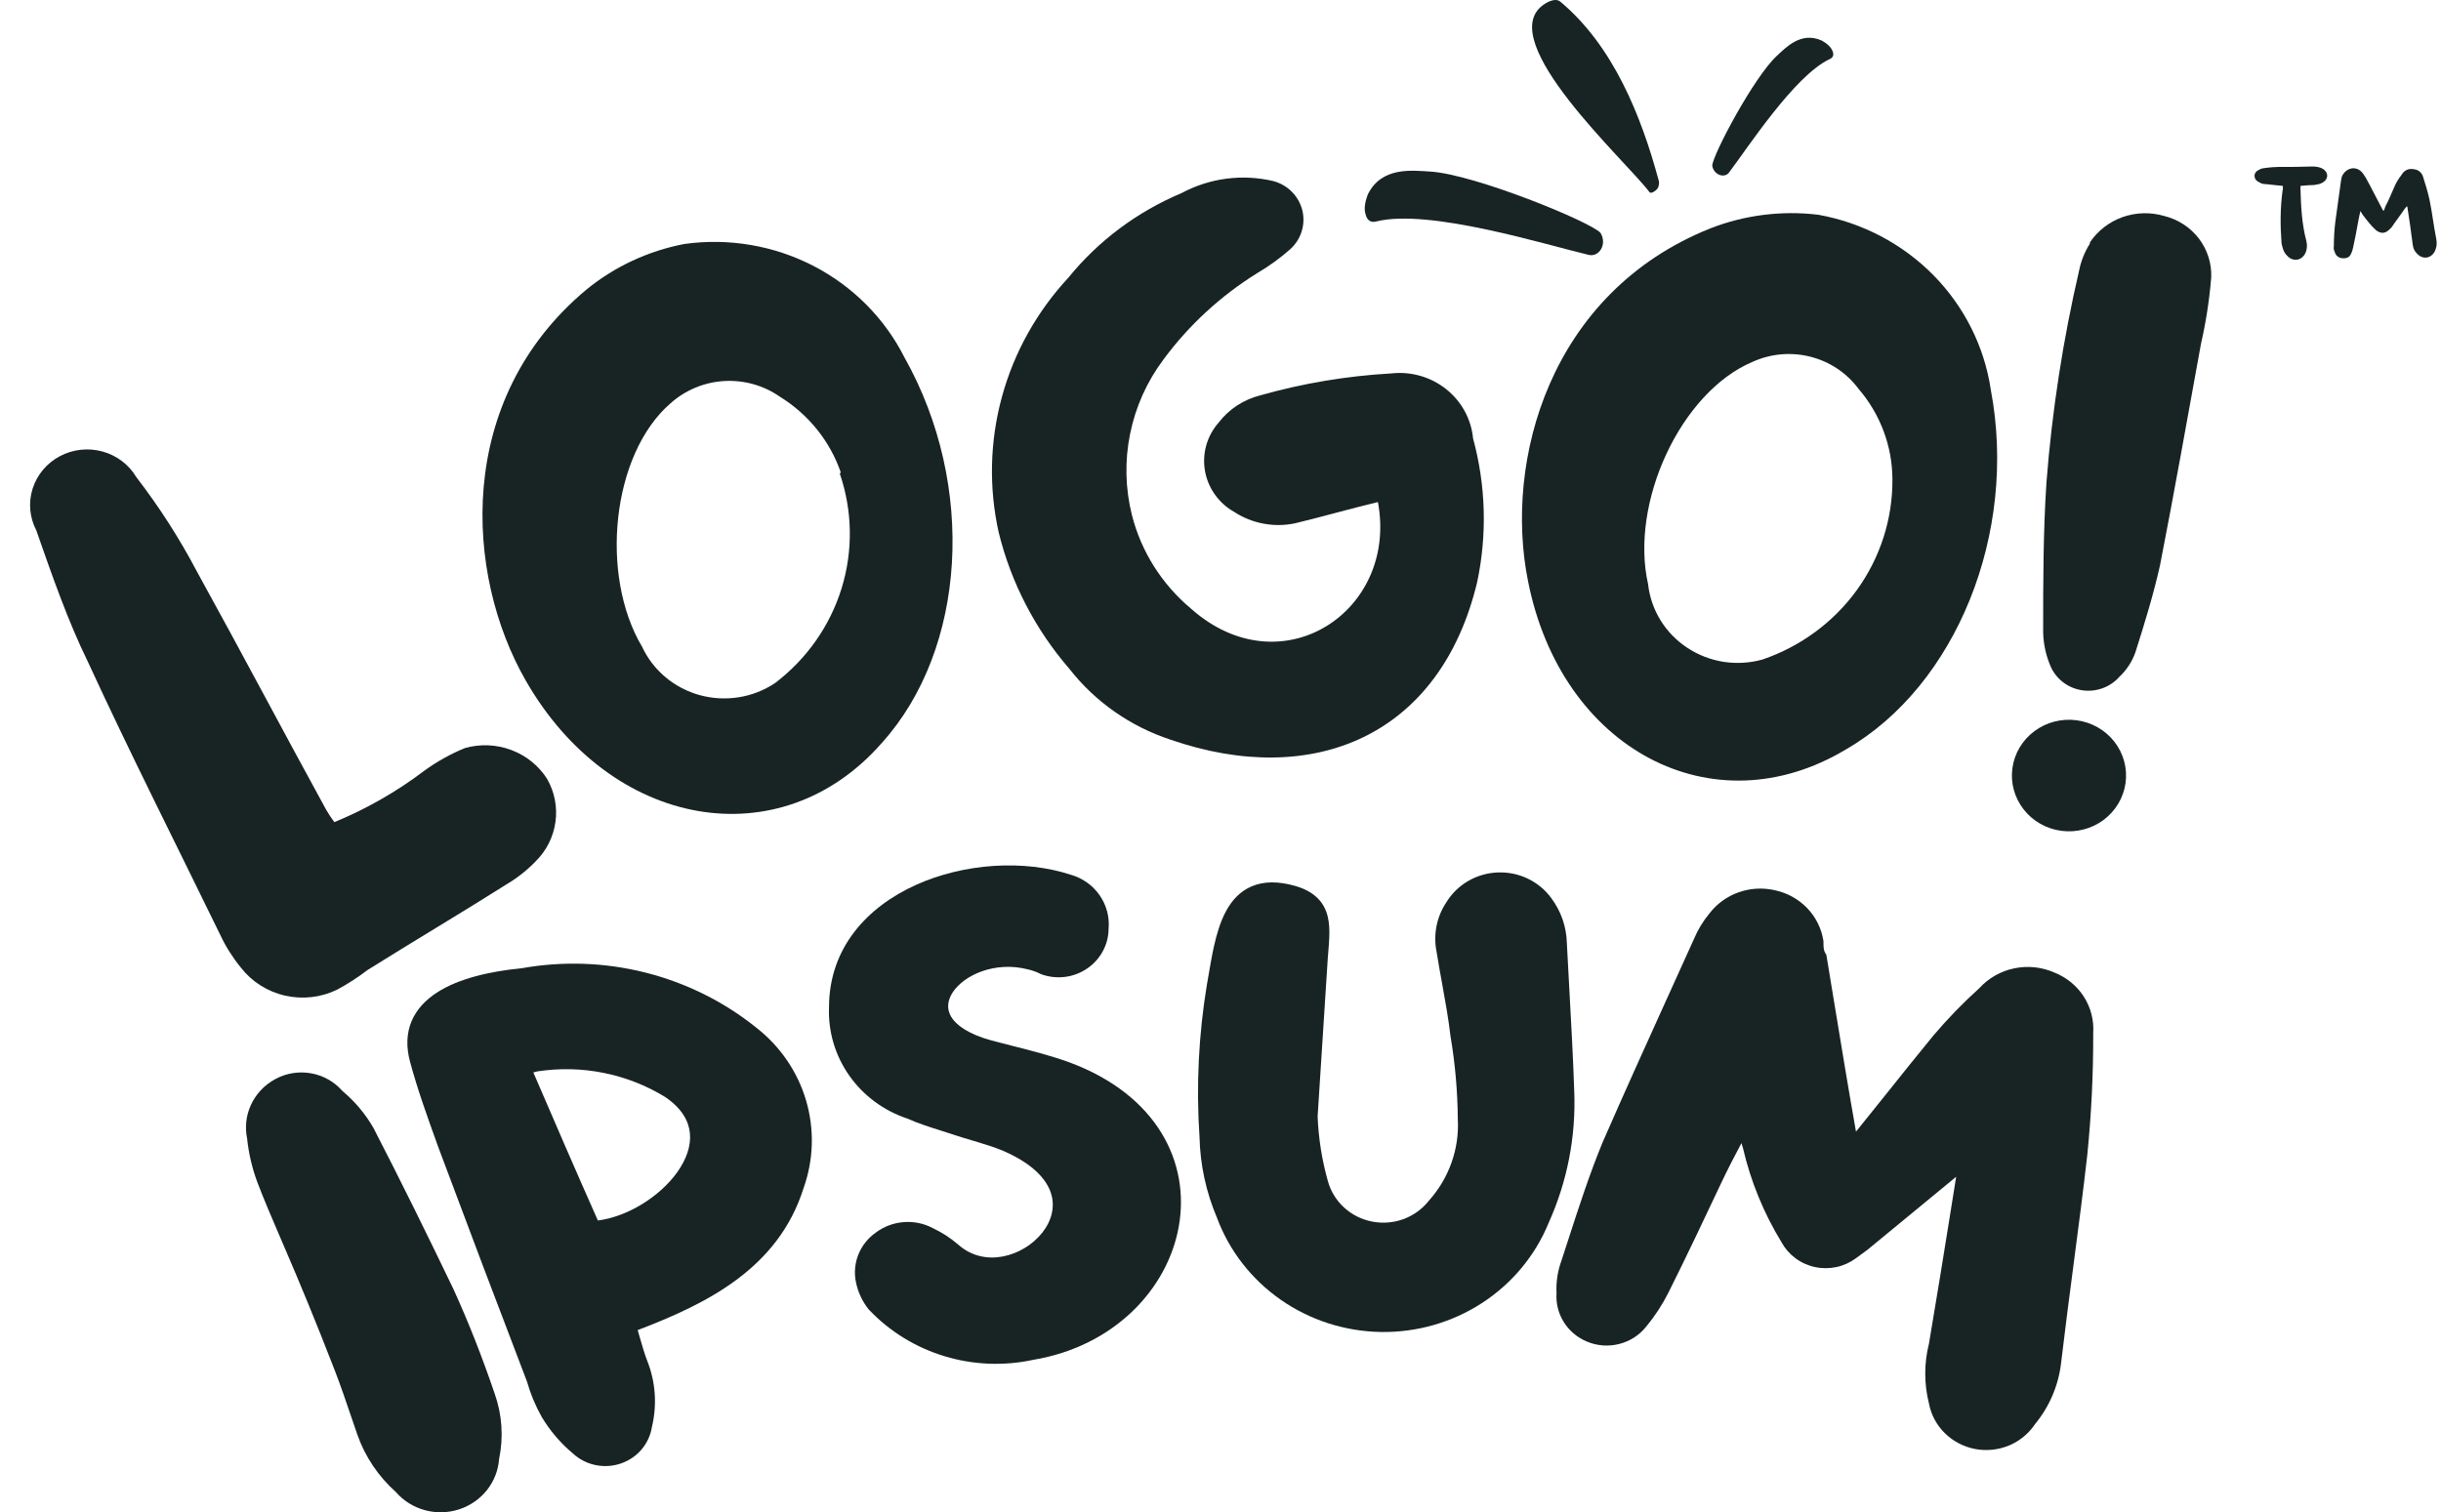 <svg width="71" height="44" viewBox="0 0 71 44" fill="none" xmlns="http://www.w3.org/2000/svg">
<g clip-path="url(#clip0_24542_16185)">
<path d="M66.402 5.409C66.402 5.46 66.402 5.524 66.389 5.562C66.323 6.063 66.323 6.563 66.362 7.076C66.389 7.204 66.415 7.332 66.52 7.435C66.69 7.627 66.953 7.589 67.058 7.358C67.11 7.243 67.11 7.127 67.084 7.012C66.953 6.524 66.927 6.011 66.913 5.511C66.913 5.485 66.913 5.447 66.913 5.409C67.058 5.396 67.189 5.383 67.307 5.383C67.399 5.37 67.478 5.357 67.543 5.319C67.74 5.216 67.74 4.998 67.53 4.895C67.451 4.857 67.346 4.844 67.254 4.844C66.927 4.857 66.599 4.857 66.271 4.857C66.153 4.857 66.034 4.87 65.916 4.883C65.851 4.895 65.772 4.895 65.72 4.934C65.628 4.972 65.575 5.037 65.575 5.126C65.588 5.216 65.628 5.267 65.72 5.306C65.772 5.344 65.838 5.357 65.903 5.357C66.061 5.37 66.231 5.396 66.402 5.409ZM70.009 5.999C70.009 6.011 70.022 6.024 70.022 6.024C70.075 6.37 70.127 6.704 70.167 7.037C70.18 7.153 70.193 7.255 70.272 7.345C70.442 7.563 70.704 7.538 70.823 7.307C70.875 7.191 70.888 7.076 70.862 6.948C70.783 6.563 70.744 6.178 70.665 5.806C70.613 5.575 70.547 5.357 70.481 5.152C70.442 5.024 70.35 4.934 70.193 4.921C70.035 4.895 69.917 4.972 69.852 5.088C69.773 5.19 69.707 5.293 69.655 5.409C69.563 5.614 69.484 5.819 69.38 6.011C69.366 6.063 69.353 6.101 69.327 6.14C69.314 6.114 69.301 6.101 69.301 6.101C69.13 5.78 68.973 5.46 68.802 5.152C68.776 5.126 68.763 5.101 68.75 5.075C68.671 4.96 68.579 4.895 68.435 4.895C68.304 4.908 68.199 4.985 68.133 5.101C68.107 5.152 68.107 5.19 68.094 5.242C68.041 5.652 67.976 6.063 67.924 6.473C67.897 6.704 67.884 6.935 67.884 7.166C67.871 7.217 67.884 7.281 67.91 7.332C67.937 7.435 68.015 7.499 68.12 7.512C68.251 7.525 68.343 7.486 68.383 7.384C68.422 7.307 68.435 7.243 68.448 7.179C68.501 6.948 68.54 6.73 68.579 6.512C68.606 6.383 68.619 6.281 68.658 6.14C68.684 6.191 68.71 6.229 68.737 6.268C68.855 6.422 68.973 6.576 69.117 6.704C69.261 6.807 69.38 6.794 69.498 6.678C69.524 6.653 69.537 6.64 69.563 6.614C69.681 6.435 69.826 6.255 69.944 6.075C69.97 6.05 69.983 6.024 70.009 5.999Z" fill="#172423"/>
<path d="M39.784 5.66C39.693 5.904 39.675 6.08 39.717 6.226C39.764 6.424 39.884 6.489 40.048 6.439C41.589 6.066 44.968 7.124 46.219 7.418C46.514 7.48 46.754 7.108 46.552 6.774C46.258 6.451 42.881 5.067 41.593 4.991C41.088 4.963 40.185 4.837 39.784 5.66Z" fill="#172423"/>
<path d="M52.988 1.18C53.153 1.272 53.244 1.361 53.29 1.46C53.357 1.589 53.322 1.679 53.208 1.725C52.19 2.211 50.834 4.303 50.287 5.025C50.155 5.191 49.849 5.094 49.803 4.821C49.812 4.513 51.013 2.242 51.684 1.623C51.947 1.382 52.383 0.908 52.988 1.18Z" fill="#172423"/>
<path d="M44.877 0.15C45.075 0.004 45.28 -0.047 45.384 0.048C46.921 1.333 47.736 3.368 48.24 5.231C48.26 5.274 48.261 5.336 48.245 5.401C48.239 5.457 48.198 5.515 48.132 5.561C48.061 5.611 48.001 5.626 47.972 5.583C47.299 4.687 43.452 1.202 44.877 0.15Z" fill="#172423"/>
<path d="M12.336 22.428C12.704 22.16 13.105 21.936 13.528 21.763C13.972 21.639 14.444 21.66 14.874 21.822C15.305 21.984 15.669 22.278 15.913 22.661C16.131 23.042 16.217 23.483 16.156 23.916C16.096 24.349 15.894 24.752 15.579 25.062C15.336 25.314 15.059 25.534 14.757 25.715C13.409 26.567 12.05 27.371 10.691 28.222C10.412 28.435 10.117 28.626 9.808 28.793C9.338 29.023 8.8 29.084 8.289 28.967C7.777 28.85 7.323 28.562 7.006 28.152C6.769 27.862 6.568 27.545 6.41 27.208C5.122 24.561 3.786 21.926 2.546 19.233C1.974 18.067 1.509 16.727 1.056 15.432C0.86 15.056 0.821 14.62 0.949 14.217C1.077 13.814 1.36 13.476 1.739 13.274C2.118 13.072 2.563 13.022 2.979 13.136C3.394 13.249 3.748 13.517 3.965 13.882C4.632 14.748 5.223 15.669 5.73 16.633C7.018 18.965 8.246 21.297 9.486 23.558C9.558 23.683 9.638 23.804 9.725 23.92C10.658 23.536 11.536 23.035 12.336 22.428Z" fill="#172423"/>
<path d="M25.651 21.614C22.706 24.983 17.769 24.132 15.289 19.795C13.524 16.718 13.214 11.634 17.054 8.428C17.874 7.757 18.854 7.3 19.904 7.099C21.191 6.919 22.503 7.141 23.653 7.733C24.803 8.326 25.732 9.259 26.307 10.399C28.406 14.129 28.108 18.886 25.651 21.614ZM24.459 13.756C24.146 12.839 23.518 12.057 22.682 11.541C22.209 11.211 21.634 11.051 21.054 11.087C20.474 11.123 19.925 11.354 19.498 11.739C17.793 13.22 17.435 16.729 18.675 18.816C18.834 19.156 19.066 19.459 19.356 19.702C19.646 19.946 19.987 20.124 20.355 20.225C20.723 20.326 21.109 20.347 21.486 20.287C21.864 20.227 22.223 20.087 22.539 19.877C23.463 19.176 24.141 18.212 24.479 17.117C24.817 16.022 24.797 14.851 24.423 13.768L24.459 13.756Z" fill="#172423"/>
<path d="M37.67 15.225C37.369 15.289 37.057 15.292 36.754 15.236C36.451 15.18 36.163 15.066 35.906 14.899C35.681 14.773 35.487 14.6 35.339 14.392C35.191 14.185 35.091 13.947 35.048 13.698C35.005 13.448 35.018 13.192 35.088 12.948C35.158 12.704 35.283 12.479 35.453 12.287C35.749 11.903 36.169 11.628 36.645 11.506C37.888 11.153 39.168 10.938 40.461 10.865C40.745 10.833 41.032 10.856 41.307 10.934C41.582 11.012 41.837 11.143 42.06 11.319C42.282 11.495 42.466 11.712 42.601 11.959C42.736 12.205 42.819 12.475 42.846 12.754C43.218 14.121 43.259 15.554 42.965 16.939C41.892 21.416 38.195 22.955 34.046 21.521C32.881 21.137 31.86 20.423 31.112 19.469C30.116 18.32 29.409 16.958 29.049 15.493C28.758 14.189 28.79 12.835 29.143 11.545C29.495 10.255 30.158 9.067 31.076 8.078C31.948 7.004 33.079 6.159 34.368 5.618C35.182 5.18 36.135 5.055 37.039 5.269C37.244 5.324 37.43 5.432 37.578 5.582C37.725 5.731 37.83 5.917 37.88 6.119C37.93 6.321 37.923 6.533 37.861 6.732C37.799 6.931 37.684 7.11 37.528 7.251C37.23 7.514 36.906 7.749 36.562 7.95C35.502 8.61 34.579 9.461 33.843 10.457C33.36 11.101 33.028 11.841 32.87 12.625C32.711 13.408 32.73 14.216 32.925 14.992C33.195 16.05 33.795 16.999 34.642 17.709C37.265 20.04 40.675 17.79 40.079 14.607C39.209 14.817 38.446 15.039 37.67 15.225Z" fill="#172423"/>
<path d="M53.697 21.801C49.821 24.133 45.41 21.801 44.444 16.904C43.74 13.406 45.076 8.51 49.75 6.644C50.744 6.256 51.823 6.12 52.886 6.248C54.163 6.477 55.334 7.091 56.235 8.005C57.135 8.919 57.72 10.087 57.906 11.343C58.693 15.505 56.904 19.947 53.697 21.801ZM55.044 13.954C55.043 12.986 54.693 12.049 54.054 11.308C53.713 10.85 53.22 10.521 52.659 10.379C52.098 10.236 51.504 10.289 50.978 10.527C48.879 11.413 47.401 14.631 47.937 16.997C47.978 17.369 48.102 17.727 48.299 18.047C48.496 18.367 48.763 18.641 49.08 18.849C49.397 19.058 49.756 19.197 50.133 19.256C50.511 19.314 50.897 19.291 51.264 19.189C52.373 18.81 53.334 18.102 54.012 17.164C54.689 16.225 55.05 15.103 55.044 13.954Z" fill="#172423"/>
<path d="M61.825 22.78C61.766 23.207 61.537 23.593 61.187 23.855C60.837 24.116 60.395 24.23 59.959 24.173C59.522 24.116 59.127 23.892 58.86 23.549C58.593 23.207 58.475 22.775 58.534 22.349C58.592 21.922 58.822 21.535 59.172 21.274C59.522 21.013 59.964 20.898 60.4 20.956C60.836 21.013 61.232 21.237 61.499 21.579C61.766 21.921 61.883 22.353 61.825 22.78ZM60.788 7.052C61.014 6.714 61.347 6.456 61.736 6.317C62.125 6.179 62.549 6.167 62.946 6.283C63.349 6.382 63.705 6.613 63.955 6.937C64.204 7.262 64.332 7.661 64.317 8.067C64.264 8.718 64.165 9.365 64.019 10.002C63.626 12.159 63.244 14.316 62.827 16.449C62.636 17.3 62.385 18.117 62.111 18.979C62.016 19.249 61.856 19.493 61.646 19.691C61.515 19.839 61.349 19.953 61.161 20.022C60.973 20.091 60.77 20.113 60.572 20.085C60.373 20.057 60.185 19.981 60.025 19.863C59.865 19.745 59.737 19.589 59.655 19.411C59.513 19.09 59.436 18.746 59.428 18.396C59.428 16.951 59.428 15.493 59.524 14.036C59.686 11.956 60.005 9.891 60.477 7.857C60.533 7.584 60.638 7.324 60.788 7.087V7.052Z" fill="#172423"/>
<path fill-rule="evenodd" clip-rule="evenodd" d="M7.298 32.149C7.157 32.456 7.119 32.799 7.188 33.128C7.233 33.563 7.334 33.99 7.487 34.401C7.678 34.904 7.892 35.401 8.155 36.014C8.216 36.155 8.279 36.302 8.345 36.457C8.701 37.287 9.147 38.348 9.742 39.884C9.91 40.32 10.059 40.76 10.21 41.203C10.271 41.381 10.332 41.561 10.394 41.741C10.618 42.38 11.004 42.955 11.514 43.41C11.731 43.661 12.019 43.843 12.342 43.934C12.671 44.027 13.02 44.021 13.346 43.917C13.671 43.813 13.957 43.616 14.166 43.351C14.371 43.091 14.493 42.778 14.517 42.45C14.65 41.813 14.604 41.152 14.385 40.538C14.037 39.517 13.641 38.496 13.184 37.496L13.182 37.492C12.43 35.928 11.666 34.375 10.865 32.822L10.859 32.811C10.625 32.406 10.321 32.045 9.96 31.742C9.725 31.472 9.402 31.29 9.045 31.227C8.68 31.163 8.304 31.227 7.984 31.409C7.681 31.578 7.441 31.837 7.298 32.149Z" fill="#172423"/>
<path fill-rule="evenodd" clip-rule="evenodd" d="M18.781 28.299C17.602 28 16.371 27.957 15.173 28.171C14.246 28.261 13.333 28.47 12.7 28.884C12.378 29.095 12.117 29.366 11.972 29.71C11.826 30.056 11.808 30.452 11.927 30.893C12.145 31.701 12.428 32.486 12.71 33.269L12.756 33.396L12.757 33.399C13.607 35.673 14.464 37.94 15.329 40.199C15.43 40.555 15.573 40.898 15.755 41.222L15.758 41.228C15.998 41.63 16.306 41.99 16.668 42.292C16.849 42.459 17.074 42.574 17.317 42.625C17.562 42.677 17.818 42.662 18.055 42.581C18.292 42.501 18.503 42.359 18.663 42.169C18.82 41.983 18.924 41.759 18.961 41.521C19.118 40.872 19.068 40.193 18.818 39.573C18.74 39.365 18.678 39.152 18.614 38.927C18.593 38.853 18.571 38.776 18.548 38.699C20.528 37.942 22.636 36.924 23.377 34.556C23.667 33.738 23.691 32.852 23.446 32.019C23.201 31.186 22.697 30.447 22.005 29.905C21.063 29.146 19.962 28.598 18.781 28.299ZM15.513 31.203C15.552 31.192 15.591 31.182 15.631 31.172C16.92 30.974 18.24 31.238 19.346 31.916C19.833 32.247 20.033 32.616 20.067 32.97C20.103 33.335 19.967 33.73 19.695 34.111C19.179 34.828 18.239 35.403 17.39 35.51C16.771 34.117 16.143 32.666 15.513 31.203Z" fill="#172423"/>
<path d="M26.64 25.747C28.043 25.113 29.782 25.004 31.143 25.45C31.486 25.547 31.783 25.758 31.984 26.047C32.184 26.334 32.276 26.679 32.245 27.024C32.243 27.249 32.187 27.469 32.081 27.668C31.973 27.871 31.817 28.045 31.626 28.176C31.435 28.307 31.214 28.392 30.983 28.422C30.751 28.452 30.515 28.427 30.296 28.349L30.279 28.343L30.263 28.335C30.151 28.278 30.032 28.235 29.908 28.206L29.9 28.205C28.943 27.956 28.04 28.368 27.71 28.874C27.553 29.115 27.534 29.359 27.665 29.581C27.805 29.818 28.149 30.084 28.845 30.274C29.037 30.325 29.233 30.375 29.432 30.425C29.983 30.565 30.555 30.71 31.108 30.91L31.11 30.911C33.663 31.861 34.614 33.827 34.288 35.677C33.966 37.507 32.404 39.171 30.054 39.564C29.199 39.749 28.309 39.713 27.473 39.459C26.634 39.205 25.878 38.74 25.28 38.111L25.265 38.095C25.076 37.858 24.949 37.58 24.892 37.284C24.841 37.018 24.868 36.742 24.971 36.49C25.073 36.24 25.247 36.023 25.47 35.865C25.706 35.686 25.991 35.579 26.289 35.557C26.585 35.534 26.883 35.597 27.143 35.738C27.404 35.861 27.646 36.018 27.863 36.205L27.867 36.208C28.252 36.552 28.717 36.641 29.163 36.558C29.616 36.474 30.042 36.212 30.316 35.865C30.588 35.52 30.697 35.109 30.567 34.711C30.437 34.31 30.045 33.861 29.183 33.485C28.958 33.391 28.725 33.316 28.482 33.243C28.416 33.223 28.35 33.203 28.282 33.183C28.103 33.13 27.918 33.075 27.737 33.014C27.612 32.973 27.488 32.933 27.365 32.894C27.03 32.788 26.704 32.684 26.389 32.544C25.705 32.316 25.114 31.879 24.704 31.297C24.292 30.712 24.085 30.013 24.113 29.304C24.115 27.575 25.228 26.385 26.64 25.747Z" fill="#172423"/>
<path d="M44.437 25.563C44.165 25.433 43.864 25.372 43.561 25.384C43.258 25.396 42.964 25.481 42.703 25.633C42.445 25.783 42.228 25.994 42.073 26.246C41.931 26.458 41.832 26.696 41.783 26.945C41.734 27.194 41.735 27.45 41.786 27.699C41.837 28.018 41.893 28.329 41.949 28.635C42.041 29.142 42.13 29.637 42.189 30.142L42.191 30.155C42.325 30.948 42.396 31.749 42.402 32.552L42.403 32.563C42.449 33.431 42.146 34.281 41.561 34.934L41.552 34.945C41.361 35.184 41.106 35.366 40.816 35.472C40.526 35.577 40.211 35.601 39.907 35.541C39.603 35.482 39.323 35.341 39.096 35.134C38.87 34.928 38.707 34.663 38.625 34.37C38.451 33.755 38.35 33.121 38.325 32.483L38.622 27.857C38.627 27.797 38.632 27.735 38.637 27.672C38.648 27.531 38.66 27.388 38.664 27.255C38.671 27.058 38.665 26.856 38.618 26.665C38.571 26.47 38.48 26.284 38.318 26.126C38.158 25.969 37.942 25.853 37.67 25.775C37.179 25.636 36.763 25.64 36.417 25.784C36.07 25.927 35.833 26.194 35.665 26.502C35.498 26.808 35.391 27.17 35.31 27.532C35.25 27.801 35.202 28.083 35.156 28.352C35.14 28.445 35.124 28.535 35.109 28.624L35.108 28.626C34.863 30.1 34.789 31.596 34.89 33.086C34.909 33.891 35.081 34.686 35.397 35.429C35.753 36.389 36.399 37.221 37.249 37.814C38.1 38.409 39.116 38.736 40.163 38.754C41.209 38.771 42.236 38.477 43.107 37.911C43.977 37.346 44.652 36.535 45.041 35.588C45.586 34.38 45.842 33.067 45.789 31.748C45.757 30.785 45.703 29.815 45.65 28.85C45.624 28.376 45.598 27.904 45.574 27.434C45.562 26.963 45.404 26.507 45.119 26.127C44.943 25.887 44.709 25.693 44.437 25.563Z" fill="#172423"/>
<path d="M54.071 32.817C54.044 32.852 54.014 32.887 53.984 32.924C53.763 31.675 53.557 30.427 53.352 29.177C53.278 28.728 53.204 28.277 53.13 27.828L53.121 27.778L53.094 27.735C53.043 27.653 53.038 27.573 53.038 27.403V27.383L53.035 27.364C52.979 27.012 52.816 26.684 52.567 26.424C52.319 26.165 51.997 25.984 51.643 25.906C51.289 25.82 50.918 25.839 50.575 25.96C50.233 26.08 49.935 26.296 49.718 26.581C49.537 26.8 49.389 27.043 49.279 27.302C49.027 27.86 48.773 28.42 48.519 28.981L48.514 28.991C47.879 30.392 47.24 31.803 46.619 33.225L46.617 33.229C46.236 34.151 45.922 35.123 45.608 36.091C45.545 36.284 45.483 36.478 45.42 36.67C45.307 36.976 45.257 37.3 45.274 37.625C45.254 37.916 45.325 38.205 45.478 38.455C45.634 38.71 45.869 38.911 46.148 39.029C46.444 39.156 46.774 39.183 47.088 39.105C47.4 39.028 47.678 38.852 47.877 38.604C48.131 38.298 48.349 37.965 48.527 37.612C49.053 36.56 49.556 35.496 50.056 34.436C50.25 34.026 50.438 33.659 50.652 33.259C50.667 33.308 50.682 33.356 50.697 33.404C50.921 34.37 51.3 35.295 51.819 36.145C51.917 36.325 52.054 36.482 52.22 36.606C52.388 36.732 52.582 36.82 52.788 36.864C52.994 36.909 53.208 36.909 53.415 36.865C53.621 36.821 53.815 36.733 53.983 36.608L54.316 36.364L56.898 34.238L56.746 35.189C56.536 36.497 56.328 37.794 56.107 39.091C55.962 39.666 55.963 40.267 56.108 40.842C56.17 41.165 56.33 41.463 56.567 41.697C56.806 41.933 57.112 42.094 57.445 42.158C57.778 42.222 58.123 42.186 58.436 42.056C58.743 41.928 59.005 41.713 59.188 41.44C59.614 40.923 59.879 40.298 59.952 39.638C60.062 38.706 60.185 37.762 60.309 36.818C60.452 35.73 60.595 34.642 60.715 33.575L60.715 33.572C60.831 32.404 60.888 31.231 60.884 30.058C60.909 29.687 60.815 29.318 60.614 29.002C60.412 28.685 60.113 28.439 59.759 28.298C59.392 28.135 58.98 28.091 58.585 28.174C58.193 28.256 57.838 28.458 57.571 28.751C57.095 29.181 56.648 29.642 56.234 30.13L56.231 30.134C55.779 30.685 55.329 31.247 54.883 31.806C54.611 32.145 54.34 32.484 54.071 32.817Z" fill="#172423"/>
</g>
<defs>
<clipPath id="clip0_24542_16185">
<rect width="70" height="44" fill="white" transform="translate(0.875)"/>
</clipPath>
</defs>
</svg>
